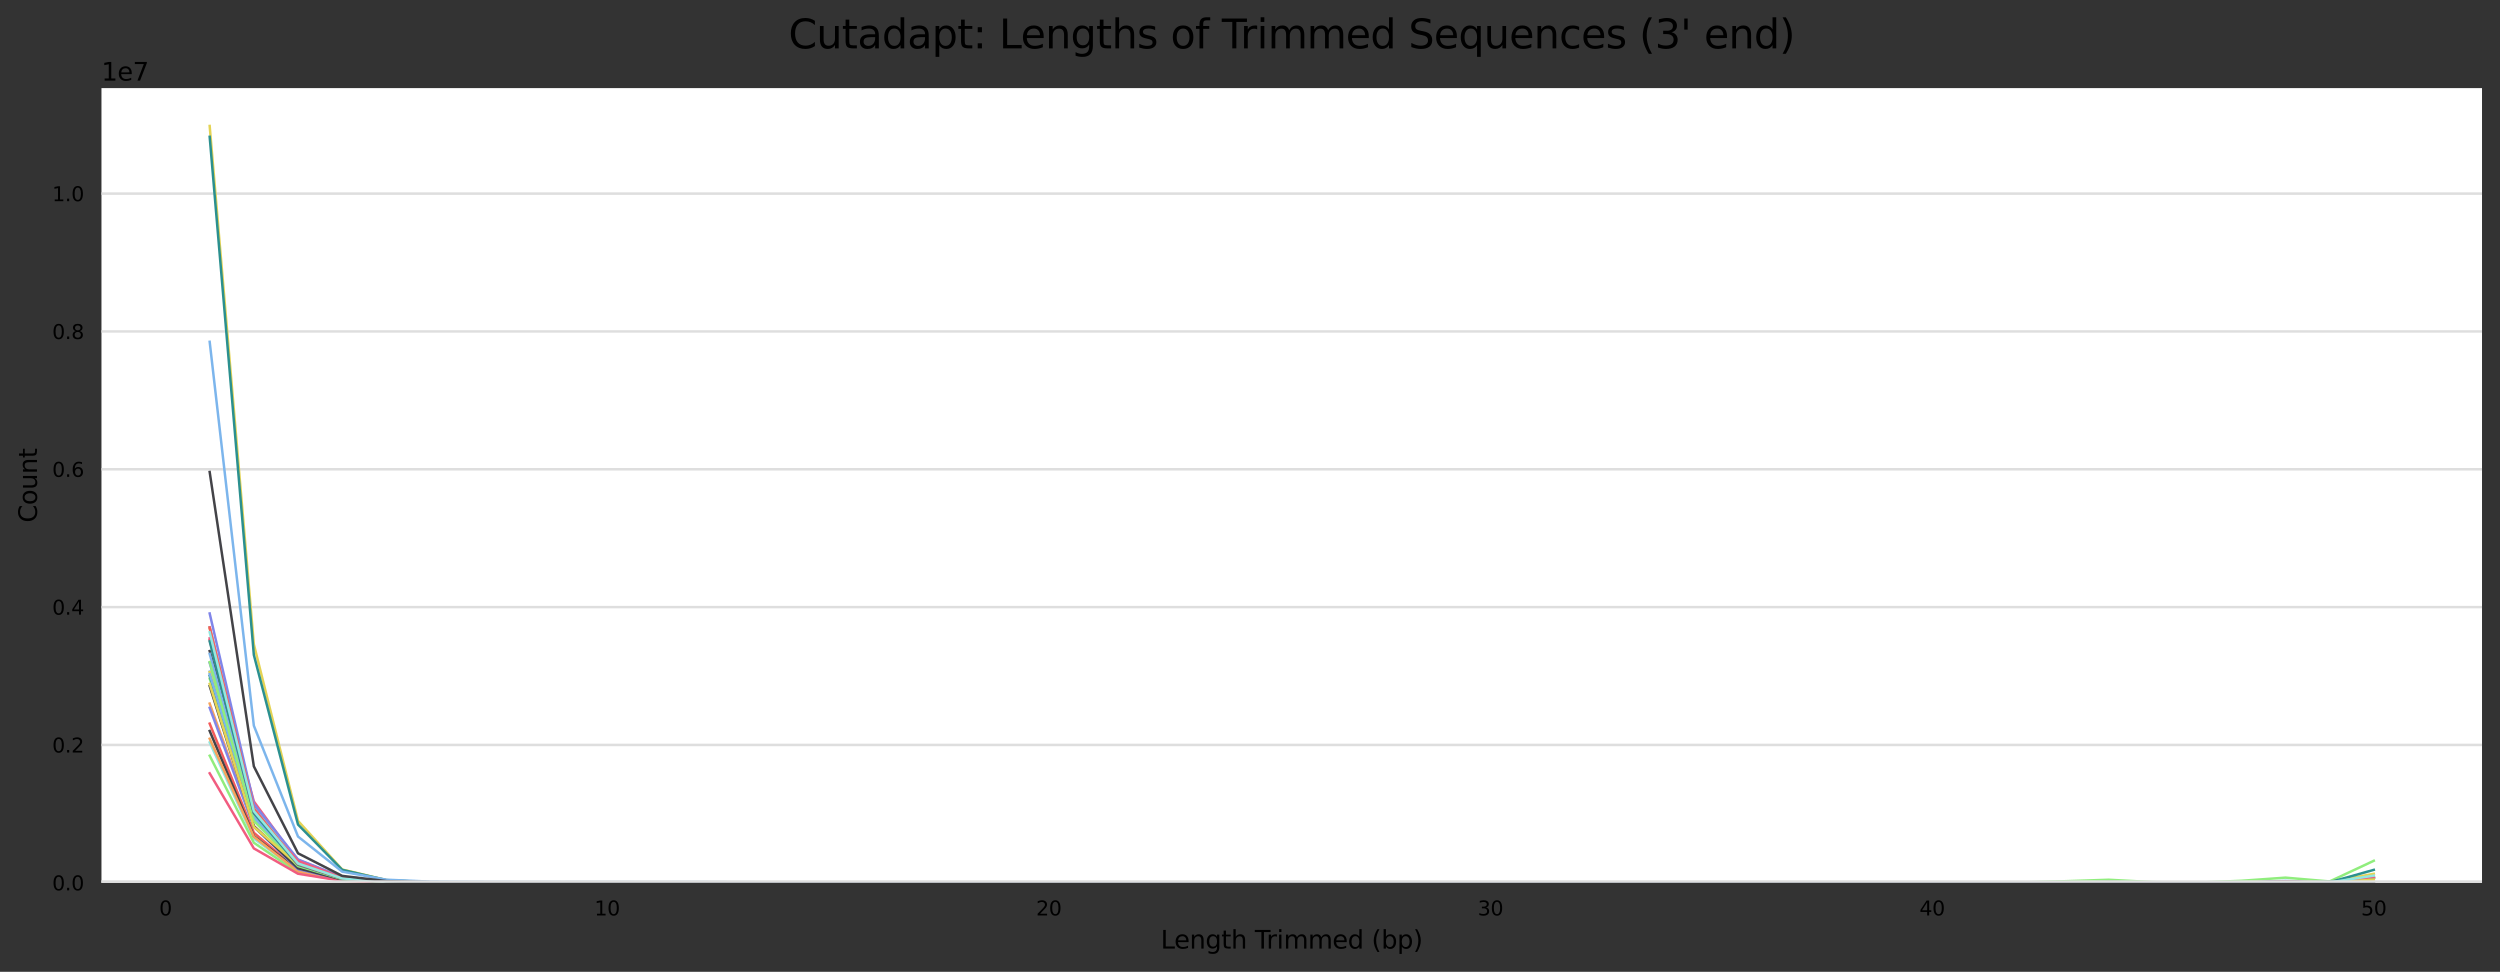<?xml version="1.0" encoding="utf-8" standalone="no"?>
<!DOCTYPE svg PUBLIC "-//W3C//DTD SVG 1.1//EN"
  "http://www.w3.org/Graphics/SVG/1.1/DTD/svg11.dtd">
<svg xmlns:xlink="http://www.w3.org/1999/xlink" width="1000.341pt" height="388.845pt" viewBox="0 0 1000.341 388.845" xmlns="http://www.w3.org/2000/svg" version="1.1">
 <rect x="0" y="0" width="1000.341" height="388.845" fill="#333333" stroke="none"/>
 <defs>
  <style type="text/css">*{stroke-linejoin: round; stroke-linecap: butt}</style>
 </defs>
 <g id="figure_1">
  <g id="axes_1">
   <g id="patch_1">
    <path d="M 40.601 353.224 
L 993.141 353.224 
L 993.141 35.256 
L 40.601 35.256 
z
" style="fill: #ffffff"/>
   </g>
   <g id="matplotlib.axis_1">
    <g id="xtick_1">
     <g id="text_1">
      <!-- 0 -->
      <g transform="translate(63.681 366.303) scale(0.08 -0.08)">
       <defs>
        <path id="DejaVuSans-30" d="M 2034 4250 
Q 1547 4250 1301 3770 
Q 1056 3291 1056 2328 
Q 1056 1369 1301 889 
Q 1547 409 2034 409 
Q 2525 409 2770 889 
Q 3016 1369 3016 2328 
Q 3016 3291 2770 3770 
Q 2525 4250 2034 4250 
z
M 2034 4750 
Q 2819 4750 3233 4129 
Q 3647 3509 3647 2328 
Q 3647 1150 3233 529 
Q 2819 -91 2034 -91 
Q 1250 -91 836 529 
Q 422 1150 422 2328 
Q 422 3509 836 4129 
Q 1250 4750 2034 4750 
z
" transform="scale(0.016)"/>
       </defs>
       <use xlink:href="#DejaVuSans-30"/>
      </g>
     </g>
    </g>
    <g id="xtick_2">
     <g id="text_2">
      <!-- 10 -->
      <g transform="translate(237.859 366.303) scale(0.08 -0.08)">
       <defs>
        <path id="DejaVuSans-31" d="M 794 531 
L 1825 531 
L 1825 4091 
L 703 3866 
L 703 4441 
L 1819 4666 
L 2450 4666 
L 2450 531 
L 3481 531 
L 3481 0 
L 794 0 
L 794 531 
z
" transform="scale(0.016)"/>
       </defs>
       <use xlink:href="#DejaVuSans-31"/>
       <use xlink:href="#DejaVuSans-30" x="63.623"/>
      </g>
     </g>
    </g>
    <g id="xtick_3">
     <g id="text_3">
      <!-- 20 -->
      <g transform="translate(414.583 366.303) scale(0.08 -0.08)">
       <defs>
        <path id="DejaVuSans-32" d="M 1228 531 
L 3431 531 
L 3431 0 
L 469 0 
L 469 531 
Q 828 903 1448 1529 
Q 2069 2156 2228 2338 
Q 2531 2678 2651 2914 
Q 2772 3150 2772 3378 
Q 2772 3750 2511 3984 
Q 2250 4219 1831 4219 
Q 1534 4219 1204 4116 
Q 875 4013 500 3803 
L 500 4441 
Q 881 4594 1212 4672 
Q 1544 4750 1819 4750 
Q 2544 4750 2975 4387 
Q 3406 4025 3406 3419 
Q 3406 3131 3298 2873 
Q 3191 2616 2906 2266 
Q 2828 2175 2409 1742 
Q 1991 1309 1228 531 
z
" transform="scale(0.016)"/>
       </defs>
       <use xlink:href="#DejaVuSans-32"/>
       <use xlink:href="#DejaVuSans-30" x="63.623"/>
      </g>
     </g>
    </g>
    <g id="xtick_4">
     <g id="text_4">
      <!-- 30 -->
      <g transform="translate(591.306 366.303) scale(0.08 -0.08)">
       <defs>
        <path id="DejaVuSans-33" d="M 2597 2516 
Q 3050 2419 3304 2112 
Q 3559 1806 3559 1356 
Q 3559 666 3084 287 
Q 2609 -91 1734 -91 
Q 1441 -91 1130 -33 
Q 819 25 488 141 
L 488 750 
Q 750 597 1062 519 
Q 1375 441 1716 441 
Q 2309 441 2620 675 
Q 2931 909 2931 1356 
Q 2931 1769 2642 2001 
Q 2353 2234 1838 2234 
L 1294 2234 
L 1294 2753 
L 1863 2753 
Q 2328 2753 2575 2939 
Q 2822 3125 2822 3475 
Q 2822 3834 2567 4026 
Q 2313 4219 1838 4219 
Q 1578 4219 1281 4162 
Q 984 4106 628 3988 
L 628 4550 
Q 988 4650 1302 4700 
Q 1616 4750 1894 4750 
Q 2613 4750 3031 4423 
Q 3450 4097 3450 3541 
Q 3450 3153 3228 2886 
Q 3006 2619 2597 2516 
z
" transform="scale(0.016)"/>
       </defs>
       <use xlink:href="#DejaVuSans-33"/>
       <use xlink:href="#DejaVuSans-30" x="63.623"/>
      </g>
     </g>
    </g>
    <g id="xtick_5">
     <g id="text_5">
      <!-- 40 -->
      <g transform="translate(768.03 366.303) scale(0.08 -0.08)">
       <defs>
        <path id="DejaVuSans-34" d="M 2419 4116 
L 825 1625 
L 2419 1625 
L 2419 4116 
z
M 2253 4666 
L 3047 4666 
L 3047 1625 
L 3713 1625 
L 3713 1100 
L 3047 1100 
L 3047 0 
L 2419 0 
L 2419 1100 
L 313 1100 
L 313 1709 
L 2253 4666 
z
" transform="scale(0.016)"/>
       </defs>
       <use xlink:href="#DejaVuSans-34"/>
       <use xlink:href="#DejaVuSans-30" x="63.623"/>
      </g>
     </g>
    </g>
    <g id="xtick_6">
     <g id="text_6">
      <!-- 50 -->
      <g transform="translate(944.753 366.303) scale(0.08 -0.08)">
       <defs>
        <path id="DejaVuSans-35" d="M 691 4666 
L 3169 4666 
L 3169 4134 
L 1269 4134 
L 1269 2991 
Q 1406 3038 1543 3061 
Q 1681 3084 1819 3084 
Q 2600 3084 3056 2656 
Q 3513 2228 3513 1497 
Q 3513 744 3044 326 
Q 2575 -91 1722 -91 
Q 1428 -91 1123 -41 
Q 819 9 494 109 
L 494 744 
Q 775 591 1075 516 
Q 1375 441 1709 441 
Q 2250 441 2565 725 
Q 2881 1009 2881 1497 
Q 2881 1984 2565 2268 
Q 2250 2553 1709 2553 
Q 1456 2553 1204 2497 
Q 953 2441 691 2322 
L 691 4666 
z
" transform="scale(0.016)"/>
       </defs>
       <use xlink:href="#DejaVuSans-35"/>
       <use xlink:href="#DejaVuSans-30" x="63.623"/>
      </g>
     </g>
    </g>
    <g id="text_7">
     <!-- Length Trimmed (bp) -->
     <g transform="translate(464.443 379.565) scale(0.1 -0.1)">
      <defs>
       <path id="DejaVuSans-4c" d="M 628 4666 
L 1259 4666 
L 1259 531 
L 3531 531 
L 3531 0 
L 628 0 
L 628 4666 
z
" transform="scale(0.016)"/>
       <path id="DejaVuSans-65" d="M 3597 1894 
L 3597 1613 
L 953 1613 
Q 991 1019 1311 708 
Q 1631 397 2203 397 
Q 2534 397 2845 478 
Q 3156 559 3463 722 
L 3463 178 
Q 3153 47 2828 -22 
Q 2503 -91 2169 -91 
Q 1331 -91 842 396 
Q 353 884 353 1716 
Q 353 2575 817 3079 
Q 1281 3584 2069 3584 
Q 2775 3584 3186 3129 
Q 3597 2675 3597 1894 
z
M 3022 2063 
Q 3016 2534 2758 2815 
Q 2500 3097 2075 3097 
Q 1594 3097 1305 2825 
Q 1016 2553 972 2059 
L 3022 2063 
z
" transform="scale(0.016)"/>
       <path id="DejaVuSans-6e" d="M 3513 2113 
L 3513 0 
L 2938 0 
L 2938 2094 
Q 2938 2591 2744 2837 
Q 2550 3084 2163 3084 
Q 1697 3084 1428 2787 
Q 1159 2491 1159 1978 
L 1159 0 
L 581 0 
L 581 3500 
L 1159 3500 
L 1159 2956 
Q 1366 3272 1645 3428 
Q 1925 3584 2291 3584 
Q 2894 3584 3203 3211 
Q 3513 2838 3513 2113 
z
" transform="scale(0.016)"/>
       <path id="DejaVuSans-67" d="M 2906 1791 
Q 2906 2416 2648 2759 
Q 2391 3103 1925 3103 
Q 1463 3103 1205 2759 
Q 947 2416 947 1791 
Q 947 1169 1205 825 
Q 1463 481 1925 481 
Q 2391 481 2648 825 
Q 2906 1169 2906 1791 
z
M 3481 434 
Q 3481 -459 3084 -895 
Q 2688 -1331 1869 -1331 
Q 1566 -1331 1297 -1286 
Q 1028 -1241 775 -1147 
L 775 -588 
Q 1028 -725 1275 -790 
Q 1522 -856 1778 -856 
Q 2344 -856 2625 -561 
Q 2906 -266 2906 331 
L 2906 616 
Q 2728 306 2450 153 
Q 2172 0 1784 0 
Q 1141 0 747 490 
Q 353 981 353 1791 
Q 353 2603 747 3093 
Q 1141 3584 1784 3584 
Q 2172 3584 2450 3431 
Q 2728 3278 2906 2969 
L 2906 3500 
L 3481 3500 
L 3481 434 
z
" transform="scale(0.016)"/>
       <path id="DejaVuSans-74" d="M 1172 4494 
L 1172 3500 
L 2356 3500 
L 2356 3053 
L 1172 3053 
L 1172 1153 
Q 1172 725 1289 603 
Q 1406 481 1766 481 
L 2356 481 
L 2356 0 
L 1766 0 
Q 1100 0 847 248 
Q 594 497 594 1153 
L 594 3053 
L 172 3053 
L 172 3500 
L 594 3500 
L 594 4494 
L 1172 4494 
z
" transform="scale(0.016)"/>
       <path id="DejaVuSans-68" d="M 3513 2113 
L 3513 0 
L 2938 0 
L 2938 2094 
Q 2938 2591 2744 2837 
Q 2550 3084 2163 3084 
Q 1697 3084 1428 2787 
Q 1159 2491 1159 1978 
L 1159 0 
L 581 0 
L 581 4863 
L 1159 4863 
L 1159 2956 
Q 1366 3272 1645 3428 
Q 1925 3584 2291 3584 
Q 2894 3584 3203 3211 
Q 3513 2838 3513 2113 
z
" transform="scale(0.016)"/>
       <path id="DejaVuSans-20" transform="scale(0.016)"/>
       <path id="DejaVuSans-54" d="M -19 4666 
L 3928 4666 
L 3928 4134 
L 2272 4134 
L 2272 0 
L 1638 0 
L 1638 4134 
L -19 4134 
L -19 4666 
z
" transform="scale(0.016)"/>
       <path id="DejaVuSans-72" d="M 2631 2963 
Q 2534 3019 2420 3045 
Q 2306 3072 2169 3072 
Q 1681 3072 1420 2755 
Q 1159 2438 1159 1844 
L 1159 0 
L 581 0 
L 581 3500 
L 1159 3500 
L 1159 2956 
Q 1341 3275 1631 3429 
Q 1922 3584 2338 3584 
Q 2397 3584 2469 3576 
Q 2541 3569 2628 3553 
L 2631 2963 
z
" transform="scale(0.016)"/>
       <path id="DejaVuSans-69" d="M 603 3500 
L 1178 3500 
L 1178 0 
L 603 0 
L 603 3500 
z
M 603 4863 
L 1178 4863 
L 1178 4134 
L 603 4134 
L 603 4863 
z
" transform="scale(0.016)"/>
       <path id="DejaVuSans-6d" d="M 3328 2828 
Q 3544 3216 3844 3400 
Q 4144 3584 4550 3584 
Q 5097 3584 5394 3201 
Q 5691 2819 5691 2113 
L 5691 0 
L 5113 0 
L 5113 2094 
Q 5113 2597 4934 2840 
Q 4756 3084 4391 3084 
Q 3944 3084 3684 2787 
Q 3425 2491 3425 1978 
L 3425 0 
L 2847 0 
L 2847 2094 
Q 2847 2600 2669 2842 
Q 2491 3084 2119 3084 
Q 1678 3084 1418 2786 
Q 1159 2488 1159 1978 
L 1159 0 
L 581 0 
L 581 3500 
L 1159 3500 
L 1159 2956 
Q 1356 3278 1631 3431 
Q 1906 3584 2284 3584 
Q 2666 3584 2933 3390 
Q 3200 3197 3328 2828 
z
" transform="scale(0.016)"/>
       <path id="DejaVuSans-64" d="M 2906 2969 
L 2906 4863 
L 3481 4863 
L 3481 0 
L 2906 0 
L 2906 525 
Q 2725 213 2448 61 
Q 2172 -91 1784 -91 
Q 1150 -91 751 415 
Q 353 922 353 1747 
Q 353 2572 751 3078 
Q 1150 3584 1784 3584 
Q 2172 3584 2448 3432 
Q 2725 3281 2906 2969 
z
M 947 1747 
Q 947 1113 1208 752 
Q 1469 391 1925 391 
Q 2381 391 2643 752 
Q 2906 1113 2906 1747 
Q 2906 2381 2643 2742 
Q 2381 3103 1925 3103 
Q 1469 3103 1208 2742 
Q 947 2381 947 1747 
z
" transform="scale(0.016)"/>
       <path id="DejaVuSans-28" d="M 1984 4856 
Q 1566 4138 1362 3434 
Q 1159 2731 1159 2009 
Q 1159 1288 1364 580 
Q 1569 -128 1984 -844 
L 1484 -844 
Q 1016 -109 783 600 
Q 550 1309 550 2009 
Q 550 2706 781 3412 
Q 1013 4119 1484 4856 
L 1984 4856 
z
" transform="scale(0.016)"/>
       <path id="DejaVuSans-62" d="M 3116 1747 
Q 3116 2381 2855 2742 
Q 2594 3103 2138 3103 
Q 1681 3103 1420 2742 
Q 1159 2381 1159 1747 
Q 1159 1113 1420 752 
Q 1681 391 2138 391 
Q 2594 391 2855 752 
Q 3116 1113 3116 1747 
z
M 1159 2969 
Q 1341 3281 1617 3432 
Q 1894 3584 2278 3584 
Q 2916 3584 3314 3078 
Q 3713 2572 3713 1747 
Q 3713 922 3314 415 
Q 2916 -91 2278 -91 
Q 1894 -91 1617 61 
Q 1341 213 1159 525 
L 1159 0 
L 581 0 
L 581 4863 
L 1159 4863 
L 1159 2969 
z
" transform="scale(0.016)"/>
       <path id="DejaVuSans-70" d="M 1159 525 
L 1159 -1331 
L 581 -1331 
L 581 3500 
L 1159 3500 
L 1159 2969 
Q 1341 3281 1617 3432 
Q 1894 3584 2278 3584 
Q 2916 3584 3314 3078 
Q 3713 2572 3713 1747 
Q 3713 922 3314 415 
Q 2916 -91 2278 -91 
Q 1894 -91 1617 61 
Q 1341 213 1159 525 
z
M 3116 1747 
Q 3116 2381 2855 2742 
Q 2594 3103 2138 3103 
Q 1681 3103 1420 2742 
Q 1159 2381 1159 1747 
Q 1159 1113 1420 752 
Q 1681 391 2138 391 
Q 2594 391 2855 752 
Q 3116 1113 3116 1747 
z
" transform="scale(0.016)"/>
       <path id="DejaVuSans-29" d="M 513 4856 
L 1013 4856 
Q 1481 4119 1714 3412 
Q 1947 2706 1947 2009 
Q 1947 1309 1714 600 
Q 1481 -109 1013 -844 
L 513 -844 
Q 928 -128 1133 580 
Q 1338 1288 1338 2009 
Q 1338 2731 1133 3434 
Q 928 4138 513 4856 
z
" transform="scale(0.016)"/>
      </defs>
      <use xlink:href="#DejaVuSans-4c"/>
      <use xlink:href="#DejaVuSans-65" x="53.963"/>
      <use xlink:href="#DejaVuSans-6e" x="115.486"/>
      <use xlink:href="#DejaVuSans-67" x="178.865"/>
      <use xlink:href="#DejaVuSans-74" x="242.342"/>
      <use xlink:href="#DejaVuSans-68" x="281.551"/>
      <use xlink:href="#DejaVuSans-20" x="344.93"/>
      <use xlink:href="#DejaVuSans-54" x="376.717"/>
      <use xlink:href="#DejaVuSans-72" x="423.051"/>
      <use xlink:href="#DejaVuSans-69" x="464.164"/>
      <use xlink:href="#DejaVuSans-6d" x="491.947"/>
      <use xlink:href="#DejaVuSans-6d" x="589.359"/>
      <use xlink:href="#DejaVuSans-65" x="686.771"/>
      <use xlink:href="#DejaVuSans-64" x="748.295"/>
      <use xlink:href="#DejaVuSans-20" x="811.771"/>
      <use xlink:href="#DejaVuSans-28" x="843.559"/>
      <use xlink:href="#DejaVuSans-62" x="882.572"/>
      <use xlink:href="#DejaVuSans-70" x="946.049"/>
      <use xlink:href="#DejaVuSans-29" x="1009.525"/>
     </g>
    </g>
   </g>
   <g id="matplotlib.axis_2">
    <g id="ytick_1">
     <g id="line2d_1">
      <path d="M 40.601 353.224 
L 993.141 353.224 
" clip-path="url(#p0a5fd195d4)" style="fill: none; stroke: #dedede; stroke-linecap: square"/>
     </g>
     <g id="text_8">
      <!-- 0.0 -->
      <g transform="translate(20.878 356.263) scale(0.08 -0.08)">
       <defs>
        <path id="DejaVuSans-2e" d="M 684 794 
L 1344 794 
L 1344 0 
L 684 0 
L 684 794 
z
" transform="scale(0.016)"/>
       </defs>
       <use xlink:href="#DejaVuSans-30"/>
       <use xlink:href="#DejaVuSans-2e" x="63.623"/>
       <use xlink:href="#DejaVuSans-30" x="95.41"/>
      </g>
     </g>
    </g>
    <g id="ytick_2">
     <g id="line2d_2">
      <path d="M 40.601 298.072 
L 993.141 298.072 
" clip-path="url(#p0a5fd195d4)" style="fill: none; stroke: #dedede; stroke-linecap: square"/>
     </g>
     <g id="text_9">
      <!-- 0.2 -->
      <g transform="translate(20.878 301.112) scale(0.08 -0.08)">
       <use xlink:href="#DejaVuSans-30"/>
       <use xlink:href="#DejaVuSans-2e" x="63.623"/>
       <use xlink:href="#DejaVuSans-32" x="95.41"/>
      </g>
     </g>
    </g>
    <g id="ytick_3">
     <g id="line2d_3">
      <path d="M 40.601 242.92 
L 993.141 242.92 
" clip-path="url(#p0a5fd195d4)" style="fill: none; stroke: #dedede; stroke-linecap: square"/>
     </g>
     <g id="text_10">
      <!-- 0.4 -->
      <g transform="translate(20.878 245.96) scale(0.08 -0.08)">
       <use xlink:href="#DejaVuSans-30"/>
       <use xlink:href="#DejaVuSans-2e" x="63.623"/>
       <use xlink:href="#DejaVuSans-34" x="95.41"/>
      </g>
     </g>
    </g>
    <g id="ytick_4">
     <g id="line2d_4">
      <path d="M 40.601 187.769 
L 993.141 187.769 
" clip-path="url(#p0a5fd195d4)" style="fill: none; stroke: #dedede; stroke-linecap: square"/>
     </g>
     <g id="text_11">
      <!-- 0.6 -->
      <g transform="translate(20.878 190.808) scale(0.08 -0.08)">
       <defs>
        <path id="DejaVuSans-36" d="M 2113 2584 
Q 1688 2584 1439 2293 
Q 1191 2003 1191 1497 
Q 1191 994 1439 701 
Q 1688 409 2113 409 
Q 2538 409 2786 701 
Q 3034 994 3034 1497 
Q 3034 2003 2786 2293 
Q 2538 2584 2113 2584 
z
M 3366 4563 
L 3366 3988 
Q 3128 4100 2886 4159 
Q 2644 4219 2406 4219 
Q 1781 4219 1451 3797 
Q 1122 3375 1075 2522 
Q 1259 2794 1537 2939 
Q 1816 3084 2150 3084 
Q 2853 3084 3261 2657 
Q 3669 2231 3669 1497 
Q 3669 778 3244 343 
Q 2819 -91 2113 -91 
Q 1303 -91 875 529 
Q 447 1150 447 2328 
Q 447 3434 972 4092 
Q 1497 4750 2381 4750 
Q 2619 4750 2861 4703 
Q 3103 4656 3366 4563 
z
" transform="scale(0.016)"/>
       </defs>
       <use xlink:href="#DejaVuSans-30"/>
       <use xlink:href="#DejaVuSans-2e" x="63.623"/>
       <use xlink:href="#DejaVuSans-36" x="95.41"/>
      </g>
     </g>
    </g>
    <g id="ytick_5">
     <g id="line2d_5">
      <path d="M 40.601 132.617 
L 993.141 132.617 
" clip-path="url(#p0a5fd195d4)" style="fill: none; stroke: #dedede; stroke-linecap: square"/>
     </g>
     <g id="text_12">
      <!-- 0.8 -->
      <g transform="translate(20.878 135.656) scale(0.08 -0.08)">
       <defs>
        <path id="DejaVuSans-38" d="M 2034 2216 
Q 1584 2216 1326 1975 
Q 1069 1734 1069 1313 
Q 1069 891 1326 650 
Q 1584 409 2034 409 
Q 2484 409 2743 651 
Q 3003 894 3003 1313 
Q 3003 1734 2745 1975 
Q 2488 2216 2034 2216 
z
M 1403 2484 
Q 997 2584 770 2862 
Q 544 3141 544 3541 
Q 544 4100 942 4425 
Q 1341 4750 2034 4750 
Q 2731 4750 3128 4425 
Q 3525 4100 3525 3541 
Q 3525 3141 3298 2862 
Q 3072 2584 2669 2484 
Q 3125 2378 3379 2068 
Q 3634 1759 3634 1313 
Q 3634 634 3220 271 
Q 2806 -91 2034 -91 
Q 1263 -91 848 271 
Q 434 634 434 1313 
Q 434 1759 690 2068 
Q 947 2378 1403 2484 
z
M 1172 3481 
Q 1172 3119 1398 2916 
Q 1625 2713 2034 2713 
Q 2441 2713 2670 2916 
Q 2900 3119 2900 3481 
Q 2900 3844 2670 4047 
Q 2441 4250 2034 4250 
Q 1625 4250 1398 4047 
Q 1172 3844 1172 3481 
z
" transform="scale(0.016)"/>
       </defs>
       <use xlink:href="#DejaVuSans-30"/>
       <use xlink:href="#DejaVuSans-2e" x="63.623"/>
       <use xlink:href="#DejaVuSans-38" x="95.41"/>
      </g>
     </g>
    </g>
    <g id="ytick_6">
     <g id="line2d_6">
      <path d="M 40.601 77.465 
L 993.141 77.465 
" clip-path="url(#p0a5fd195d4)" style="fill: none; stroke: #dedede; stroke-linecap: square"/>
     </g>
     <g id="text_13">
      <!-- 1.0 -->
      <g transform="translate(20.878 80.505) scale(0.08 -0.08)">
       <use xlink:href="#DejaVuSans-31"/>
       <use xlink:href="#DejaVuSans-2e" x="63.623"/>
       <use xlink:href="#DejaVuSans-30" x="95.41"/>
      </g>
     </g>
    </g>
    <g id="text_14">
     <!-- Count -->
     <g transform="translate(14.798 209.088) rotate(-90) scale(0.1 -0.1)">
      <defs>
       <path id="DejaVuSans-43" d="M 4122 4306 
L 4122 3641 
Q 3803 3938 3442 4084 
Q 3081 4231 2675 4231 
Q 1875 4231 1450 3742 
Q 1025 3253 1025 2328 
Q 1025 1406 1450 917 
Q 1875 428 2675 428 
Q 3081 428 3442 575 
Q 3803 722 4122 1019 
L 4122 359 
Q 3791 134 3420 21 
Q 3050 -91 2638 -91 
Q 1578 -91 968 557 
Q 359 1206 359 2328 
Q 359 3453 968 4101 
Q 1578 4750 2638 4750 
Q 3056 4750 3426 4639 
Q 3797 4528 4122 4306 
z
" transform="scale(0.016)"/>
       <path id="DejaVuSans-6f" d="M 1959 3097 
Q 1497 3097 1228 2736 
Q 959 2375 959 1747 
Q 959 1119 1226 758 
Q 1494 397 1959 397 
Q 2419 397 2687 759 
Q 2956 1122 2956 1747 
Q 2956 2369 2687 2733 
Q 2419 3097 1959 3097 
z
M 1959 3584 
Q 2709 3584 3137 3096 
Q 3566 2609 3566 1747 
Q 3566 888 3137 398 
Q 2709 -91 1959 -91 
Q 1206 -91 779 398 
Q 353 888 353 1747 
Q 353 2609 779 3096 
Q 1206 3584 1959 3584 
z
" transform="scale(0.016)"/>
       <path id="DejaVuSans-75" d="M 544 1381 
L 544 3500 
L 1119 3500 
L 1119 1403 
Q 1119 906 1312 657 
Q 1506 409 1894 409 
Q 2359 409 2629 706 
Q 2900 1003 2900 1516 
L 2900 3500 
L 3475 3500 
L 3475 0 
L 2900 0 
L 2900 538 
Q 2691 219 2414 64 
Q 2138 -91 1772 -91 
Q 1169 -91 856 284 
Q 544 659 544 1381 
z
M 1991 3584 
L 1991 3584 
z
" transform="scale(0.016)"/>
      </defs>
      <use xlink:href="#DejaVuSans-43"/>
      <use xlink:href="#DejaVuSans-6f" x="69.824"/>
      <use xlink:href="#DejaVuSans-75" x="131.006"/>
      <use xlink:href="#DejaVuSans-6e" x="194.385"/>
      <use xlink:href="#DejaVuSans-74" x="257.764"/>
     </g>
    </g>
    <g id="text_15">
     <!-- 1e7 -->
     <g transform="translate(40.601 32.256) scale(0.1 -0.1)">
      <defs>
       <path id="DejaVuSans-37" d="M 525 4666 
L 3525 4666 
L 3525 4397 
L 1831 0 
L 1172 0 
L 2766 4134 
L 525 4134 
L 525 4666 
z
" transform="scale(0.016)"/>
      </defs>
      <use xlink:href="#DejaVuSans-31"/>
      <use xlink:href="#DejaVuSans-65" x="63.623"/>
      <use xlink:href="#DejaVuSans-37" x="125.146"/>
     </g>
    </g>
   </g>
   <g id="line2d_7">
    <path d="M 83.898 268.739 
L 101.57 326.313 
L 119.243 346.205 
L 136.915 351.678 
L 154.587 352.917 
L 172.26 353.205 
L 189.932 353.215 
L 207.604 353.217 
L 225.277 353.212 
L 242.949 353.21 
L 260.621 353.215 
L 278.294 353.219 
L 295.966 353.221 
L 313.639 353.22 
L 331.311 353.22 
L 348.983 353.22 
L 366.656 353.22 
L 384.328 353.221 
L 402 353.219 
L 419.673 353.22 
L 437.345 353.223 
L 455.017 353.223 
L 472.69 353.222 
L 490.362 353.221 
L 508.034 353.224 
L 525.707 353.223 
L 543.379 353.221 
L 561.052 353.223 
L 578.724 353.223 
L 596.396 353.224 
L 614.069 353.223 
L 631.741 353.223 
L 649.413 353.219 
L 667.086 353.223 
L 684.758 353.223 
L 702.43 353.221 
L 720.103 353.223 
L 737.775 353.222 
L 755.447 353.222 
L 773.12 353.216 
L 790.792 353.223 
L 808.465 353.221 
L 826.137 353.222 
L 843.809 353.223 
L 861.482 353.2 
L 879.154 353.208 
L 896.826 353.221 
L 914.499 353.211 
L 932.171 353.14 
L 949.843 353.199 
" clip-path="url(#p0a5fd195d4)" style="fill: none; stroke: #7cb5ec; stroke-linecap: square"/>
   </g>
   <g id="line2d_8">
    <path d="M 83.898 260.521 
L 101.57 322.394 
L 119.243 345.291 
L 136.915 351.521 
L 154.587 352.856 
L 172.26 353.192 
L 189.932 353.204 
L 207.604 353.209 
L 225.277 353.205 
L 242.949 353.201 
L 260.621 353.208 
L 278.294 353.212 
L 295.966 353.214 
L 313.639 353.215 
L 331.311 353.215 
L 348.983 353.216 
L 366.656 353.217 
L 384.328 353.218 
L 402 353.21 
L 419.673 353.223 
L 437.345 353.223 
L 455.017 353.222 
L 472.69 353.22 
L 490.362 353.218 
L 508.034 353.224 
L 525.707 353.221 
L 543.379 353.217 
L 561.052 353.223 
L 578.724 353.223 
L 596.396 353.223 
L 614.069 353.222 
L 631.741 353.222 
L 649.413 353.223 
L 667.086 353.216 
L 684.758 353.223 
L 702.43 353.216 
L 720.103 353.223 
L 737.775 353.221 
L 755.447 353.221 
L 773.12 353.213 
L 790.792 353.217 
L 808.465 353.222 
L 826.137 353.217 
L 843.809 353.222 
L 861.482 353.206 
L 879.154 353.204 
L 896.826 353.221 
L 914.499 353.203 
L 932.171 353.162 
L 949.843 353.194 
" clip-path="url(#p0a5fd195d4)" style="fill: none; stroke: #434348; stroke-linecap: square"/>
   </g>
   <g id="line2d_9">
    <path d="M 83.898 271.539 
L 101.57 326.722 
L 119.243 346.307 
L 136.915 351.703 
L 154.587 352.916 
L 172.26 353.205 
L 189.932 353.213 
L 207.604 353.215 
L 225.277 353.212 
L 242.949 353.208 
L 260.621 353.215 
L 278.294 353.217 
L 295.966 353.22 
L 313.639 353.218 
L 331.311 353.219 
L 348.983 353.219 
L 366.656 353.22 
L 384.328 353.22 
L 402 353.214 
L 419.673 353.223 
L 437.345 353.223 
L 455.017 353.223 
L 472.69 353.221 
L 490.362 353.22 
L 508.034 353.223 
L 525.707 353.222 
L 543.379 353.218 
L 561.052 353.223 
L 578.724 353.222 
L 596.396 353.223 
L 614.069 353.222 
L 631.741 353.223 
L 649.413 353.217 
L 667.086 353.218 
L 684.758 353.222 
L 702.43 353.223 
L 720.103 353.222 
L 737.775 353.221 
L 755.447 353.218 
L 773.12 353.223 
L 790.792 353.214 
L 808.465 353.217 
L 826.137 353.22 
L 843.809 353.221 
L 861.482 353.191 
L 879.154 353.202 
L 896.826 353.22 
L 914.499 353.206 
L 932.171 353.127 
L 949.843 353.181 
" clip-path="url(#p0a5fd195d4)" style="fill: none; stroke: #90ed7d; stroke-linecap: square"/>
   </g>
   <g id="line2d_10">
    <path d="M 83.898 281.518 
L 101.57 330.529 
L 119.243 347.32 
L 136.915 351.898 
L 154.587 352.964 
L 172.26 353.205 
L 189.932 353.213 
L 207.604 353.214 
L 225.277 353.212 
L 242.949 353.209 
L 260.621 353.214 
L 278.294 353.216 
L 295.966 353.218 
L 313.639 353.219 
L 331.311 353.218 
L 348.983 353.219 
L 366.656 353.219 
L 384.328 353.22 
L 402 353.213 
L 419.673 353.223 
L 437.345 353.223 
L 455.017 353.223 
L 472.69 353.221 
L 490.362 353.219 
L 508.034 353.223 
L 525.707 353.222 
L 543.379 353.218 
L 561.052 353.223 
L 578.724 353.222 
L 596.396 353.223 
L 614.069 353.222 
L 631.741 353.222 
L 649.413 353.219 
L 667.086 353.221 
L 684.758 353.218 
L 702.43 353.223 
L 720.103 353.217 
L 737.775 353.222 
L 755.447 353.216 
L 773.12 353.216 
L 790.792 353.22 
L 808.465 353.222 
L 826.137 353.221 
L 843.809 353.222 
L 861.482 353.205 
L 879.154 353.193 
L 896.826 353.218 
L 914.499 353.194 
L 932.171 353.127 
L 949.843 353.172 
" clip-path="url(#p0a5fd195d4)" style="fill: none; stroke: #f7a35c; stroke-linecap: square"/>
   </g>
   <g id="line2d_11">
    <path d="M 83.898 265.239 
L 101.57 324.097 
L 119.243 345.784 
L 136.915 351.605 
L 154.587 352.876 
L 172.26 353.175 
L 189.932 353.19 
L 207.604 353.193 
L 225.277 353.191 
L 242.949 353.187 
L 260.621 353.201 
L 278.294 353.201 
L 295.966 353.209 
L 313.639 353.208 
L 331.311 353.208 
L 348.983 353.21 
L 366.656 353.212 
L 384.328 353.215 
L 402 353.203 
L 419.673 353.222 
L 437.345 353.223 
L 455.017 353.221 
L 472.69 353.22 
L 490.362 353.218 
L 508.034 353.223 
L 525.707 353.221 
L 543.379 353.216 
L 561.052 353.223 
L 578.724 353.222 
L 596.396 353.223 
L 614.069 353.221 
L 631.741 353.222 
L 649.413 353.215 
L 667.086 353.22 
L 684.758 353.223 
L 702.43 353.22 
L 720.103 353.217 
L 737.775 353.222 
L 755.447 353.221 
L 773.12 353.217 
L 790.792 353.216 
L 808.465 353.223 
L 826.137 353.217 
L 843.809 353.222 
L 861.482 353.206 
L 879.154 353.194 
L 896.826 353.219 
L 914.499 353.189 
L 932.171 353.14 
L 949.843 353.175 
" clip-path="url(#p0a5fd195d4)" style="fill: none; stroke: #8085e9; stroke-linecap: square"/>
   </g>
   <g id="line2d_12">
    <path d="M 83.898 255.413 
L 101.57 320.684 
L 119.243 344.821 
L 136.915 351.399 
L 154.587 352.835 
L 172.26 353.183 
L 189.932 353.196 
L 207.604 353.201 
L 225.277 353.196 
L 242.949 353.196 
L 260.621 353.204 
L 278.294 353.207 
L 295.966 353.212 
L 313.639 353.213 
L 331.311 353.213 
L 348.983 353.214 
L 366.656 353.216 
L 384.328 353.217 
L 402 353.208 
L 419.673 353.223 
L 437.345 353.223 
L 455.017 353.222 
L 472.69 353.221 
L 490.362 353.22 
L 508.034 353.223 
L 525.707 353.222 
L 543.379 353.216 
L 561.052 353.223 
L 578.724 353.222 
L 596.396 353.223 
L 614.069 353.222 
L 631.741 353.223 
L 649.413 353.219 
L 667.086 353.22 
L 684.758 353.223 
L 702.43 353.219 
L 720.103 353.223 
L 737.775 353.221 
L 755.447 353.223 
L 773.12 353.22 
L 790.792 353.217 
L 808.465 353.223 
L 826.137 353.219 
L 843.809 353.222 
L 861.482 353.209 
L 879.154 353.2 
L 896.826 353.22 
L 914.499 353.203 
L 932.171 353.148 
L 949.843 353.196 
" clip-path="url(#p0a5fd195d4)" style="fill: none; stroke: #f15c80; stroke-linecap: square"/>
   </g>
   <g id="line2d_13">
    <path d="M 83.898 268.947 
L 101.57 325.185 
L 119.243 346.085 
L 136.915 351.675 
L 154.587 352.878 
L 172.26 353.174 
L 189.932 353.189 
L 207.604 353.193 
L 225.277 353.19 
L 242.949 353.189 
L 260.621 353.199 
L 278.294 353.199 
L 295.966 353.208 
L 313.639 353.207 
L 331.311 353.21 
L 348.983 353.21 
L 366.656 353.211 
L 384.328 353.214 
L 402 353.201 
L 419.673 353.222 
L 437.345 353.223 
L 455.017 353.222 
L 472.69 353.219 
L 490.362 353.217 
L 508.034 353.223 
L 525.707 353.221 
L 543.379 353.213 
L 561.052 353.222 
L 578.724 353.221 
L 596.396 353.223 
L 614.069 353.222 
L 631.741 353.221 
L 649.413 353.218 
L 667.086 353.22 
L 684.758 353.222 
L 702.43 353.218 
L 720.103 353.222 
L 737.775 353.214 
L 755.447 353.22 
L 773.12 353.222 
L 790.792 353.204 
L 808.465 353.214 
L 826.137 353.218 
L 843.809 353.22 
L 861.482 353.189 
L 879.154 353.182 
L 896.826 353.217 
L 914.499 353.188 
L 932.171 353.111 
L 949.843 353.167 
" clip-path="url(#p0a5fd195d4)" style="fill: none; stroke: #e4d354; stroke-linecap: square"/>
   </g>
   <g id="line2d_14">
    <path d="M 83.898 270.417 
L 101.57 326.073 
L 119.243 346.235 
L 136.915 351.69 
L 154.587 352.902 
L 172.26 353.185 
L 189.932 353.197 
L 207.604 353.201 
L 225.277 353.196 
L 242.949 353.199 
L 260.621 353.204 
L 278.294 353.206 
L 295.966 353.211 
L 313.639 353.211 
L 331.311 353.215 
L 348.983 353.214 
L 366.656 353.214 
L 384.328 353.217 
L 402 353.208 
L 419.673 353.222 
L 437.345 353.223 
L 455.017 353.222 
L 472.69 353.22 
L 490.362 353.218 
L 508.034 353.223 
L 525.707 353.222 
L 543.379 353.218 
L 561.052 353.223 
L 578.724 353.222 
L 596.396 353.223 
L 614.069 353.222 
L 631.741 353.222 
L 649.413 353.222 
L 667.086 353.214 
L 684.758 353.223 
L 702.43 353.219 
L 720.103 353.223 
L 737.775 353.221 
L 755.447 353.223 
L 773.12 353.221 
L 790.792 353.192 
L 808.465 353.221 
L 826.137 353.219 
L 843.809 353.212 
L 861.482 353.193 
L 879.154 353.21 
L 896.826 353.219 
L 914.499 353.216 
L 932.171 353.162 
L 949.843 353.171 
" clip-path="url(#p0a5fd195d4)" style="fill: none; stroke: #2b908f; stroke-linecap: square"/>
   </g>
   <g id="line2d_15">
    <path d="M 83.898 289.54 
L 101.57 333.205 
L 119.243 348.162 
L 136.915 352.127 
L 154.587 352.998 
L 172.26 353.202 
L 189.932 353.212 
L 207.604 353.212 
L 225.277 353.211 
L 242.949 353.209 
L 260.621 353.214 
L 278.294 353.216 
L 295.966 353.217 
L 313.639 353.218 
L 331.311 353.218 
L 348.983 353.218 
L 366.656 353.219 
L 384.328 353.22 
L 402 353.216 
L 419.673 353.219 
L 437.345 353.223 
L 455.017 353.223 
L 472.69 353.22 
L 490.362 353.218 
L 508.034 353.223 
L 525.707 353.221 
L 543.379 353.215 
L 561.052 353.223 
L 578.724 353.221 
L 596.396 353.223 
L 614.069 353.22 
L 631.741 353.223 
L 649.413 353.212 
L 667.086 353.222 
L 684.758 353.222 
L 702.43 353.216 
L 720.103 353.223 
L 737.775 353.22 
L 755.447 353.22 
L 773.12 353.196 
L 790.792 353.222 
L 808.465 353.217 
L 826.137 353.216 
L 843.809 353.22 
L 861.482 353.169 
L 879.154 353.186 
L 896.826 353.218 
L 914.499 353.194 
L 932.171 353.043 
L 949.843 353.161 
" clip-path="url(#p0a5fd195d4)" style="fill: none; stroke: #f45b5b; stroke-linecap: square"/>
   </g>
   <g id="line2d_16">
    <path d="M 83.898 297.057 
L 101.57 335.572 
L 119.243 348.48 
L 136.915 352.231 
L 154.587 353.021 
L 172.26 353.205 
L 189.932 353.214 
L 207.604 353.216 
L 225.277 353.212 
L 242.949 353.213 
L 260.621 353.215 
L 278.294 353.217 
L 295.966 353.219 
L 313.639 353.22 
L 331.311 353.22 
L 348.983 353.219 
L 366.656 353.22 
L 384.328 353.221 
L 402 353.221 
L 419.673 353.221 
L 437.345 353.221 
L 455.017 353.222 
L 472.69 353.22 
L 490.362 353.222 
L 508.034 353.222 
L 525.707 353.222 
L 543.379 353.222 
L 561.052 353.222 
L 578.724 353.222 
L 596.396 353.222 
L 614.069 353.223 
L 631.741 353.222 
L 649.413 353.222 
L 667.086 353.218 
L 684.758 353.222 
L 702.43 353.222 
L 720.103 353.219 
L 737.775 353.221 
L 755.447 353.22 
L 773.12 353.218 
L 790.792 353.206 
L 808.465 353.19 
L 826.137 353.041 
L 843.809 352.824 
L 861.482 353.081 
L 879.154 353.206 
L 896.826 352.999 
L 914.499 352.598 
L 932.171 352.983 
L 949.843 350.7 
" clip-path="url(#p0a5fd195d4)" style="fill: none; stroke: #91e8e1; stroke-linecap: square"/>
   </g>
   <g id="line2d_17">
    <path d="M 83.898 269.759 
L 101.57 327.204 
L 119.243 346.302 
L 136.915 351.749 
L 154.587 352.926 
L 172.26 353.202 
L 189.932 353.212 
L 207.604 353.215 
L 225.277 353.209 
L 242.949 353.21 
L 260.621 353.213 
L 278.294 353.215 
L 295.966 353.218 
L 313.639 353.219 
L 331.311 353.218 
L 348.983 353.219 
L 366.656 353.219 
L 384.328 353.22 
L 402 353.219 
L 419.673 353.22 
L 437.345 353.221 
L 455.017 353.22 
L 472.69 353.22 
L 490.362 353.221 
L 508.034 353.221 
L 525.707 353.222 
L 543.379 353.222 
L 561.052 353.222 
L 578.724 353.222 
L 596.396 353.222 
L 614.069 353.222 
L 631.741 353.221 
L 649.413 353.222 
L 667.086 353.218 
L 684.758 353.221 
L 702.43 353.221 
L 720.103 353.219 
L 737.775 353.221 
L 755.447 353.219 
L 773.12 353.217 
L 790.792 353.205 
L 808.465 353.185 
L 826.137 353.04 
L 843.809 352.791 
L 861.482 353.067 
L 879.154 353.203 
L 896.826 352.948 
L 914.499 352.49 
L 932.171 352.958 
L 949.843 350.557 
" clip-path="url(#p0a5fd195d4)" style="fill: none; stroke: #7cb5ec; stroke-linecap: square"/>
   </g>
   <g id="line2d_18">
    <path d="M 83.898 292.487 
L 101.57 334.57 
L 119.243 348.229 
L 136.915 352.159 
L 154.587 353.012 
L 172.26 353.203 
L 189.932 353.212 
L 207.604 353.215 
L 225.277 353.212 
L 242.949 353.211 
L 260.621 353.215 
L 278.294 353.218 
L 295.966 353.218 
L 313.639 353.219 
L 331.311 353.219 
L 348.983 353.219 
L 366.656 353.22 
L 384.328 353.22 
L 402 353.221 
L 419.673 353.222 
L 437.345 353.221 
L 455.017 353.222 
L 472.69 353.221 
L 490.362 353.222 
L 508.034 353.222 
L 525.707 353.222 
L 543.379 353.223 
L 561.052 353.222 
L 578.724 353.222 
L 596.396 353.223 
L 614.069 353.222 
L 631.741 353.222 
L 649.413 353.223 
L 667.086 353.22 
L 684.758 353.222 
L 702.43 353.222 
L 720.103 353.221 
L 737.775 353.222 
L 755.447 353.221 
L 773.12 353.22 
L 790.792 353.211 
L 808.465 353.196 
L 826.137 353.077 
L 843.809 352.917 
L 861.482 353.134 
L 879.154 353.211 
L 896.826 353.042 
L 914.499 352.742 
L 932.171 353.064 
L 949.843 351.169 
" clip-path="url(#p0a5fd195d4)" style="fill: none; stroke: #434348; stroke-linecap: square"/>
   </g>
   <g id="line2d_19">
    <path d="M 83.898 302.378 
L 101.57 337.212 
L 119.243 349.21 
L 136.915 352.362 
L 154.587 353.036 
L 172.26 353.182 
L 189.932 353.191 
L 207.604 353.194 
L 225.277 353.193 
L 242.949 353.194 
L 260.621 353.2 
L 278.294 353.203 
L 295.966 353.205 
L 313.639 353.207 
L 331.311 353.211 
L 348.983 353.21 
L 366.656 353.214 
L 384.328 353.216 
L 402 353.213 
L 419.673 353.217 
L 437.345 353.217 
L 455.017 353.22 
L 472.69 353.217 
L 490.362 353.22 
L 508.034 353.221 
L 525.707 353.221 
L 543.379 353.22 
L 561.052 353.22 
L 578.724 353.22 
L 596.396 353.221 
L 614.069 353.221 
L 631.741 353.219 
L 649.413 353.221 
L 667.086 353.208 
L 684.758 353.219 
L 702.43 353.218 
L 720.103 353.213 
L 737.775 353.215 
L 755.447 353.212 
L 773.12 353.208 
L 790.792 353.172 
L 808.465 353.116 
L 826.137 352.614 
L 843.809 352.015 
L 861.482 352.968 
L 879.154 353.173 
L 896.826 352.433 
L 914.499 351.174 
L 932.171 352.696 
L 949.843 344.427 
" clip-path="url(#p0a5fd195d4)" style="fill: none; stroke: #90ed7d; stroke-linecap: square"/>
   </g>
   <g id="line2d_20">
    <path d="M 83.898 295.571 
L 101.57 334.812 
L 119.243 348.632 
L 136.915 352.208 
L 154.587 352.998 
L 172.26 353.18 
L 189.932 353.191 
L 207.604 353.196 
L 225.277 353.195 
L 242.949 353.193 
L 260.621 353.2 
L 278.294 353.203 
L 295.966 353.208 
L 313.639 353.21 
L 331.311 353.213 
L 348.983 353.213 
L 366.656 353.215 
L 384.328 353.217 
L 402 353.208 
L 419.673 353.222 
L 437.345 353.223 
L 455.017 353.223 
L 472.69 353.22 
L 490.362 353.219 
L 508.034 353.223 
L 525.707 353.222 
L 543.379 353.211 
L 561.052 353.223 
L 578.724 353.222 
L 596.396 353.223 
L 614.069 353.221 
L 631.741 353.222 
L 649.413 353.216 
L 667.086 353.219 
L 684.758 353.223 
L 702.43 353.218 
L 720.103 353.223 
L 737.775 353.219 
L 755.447 353.223 
L 773.12 353.219 
L 790.792 353.214 
L 808.465 353.222 
L 826.137 353.217 
L 843.809 353.222 
L 861.482 353.194 
L 879.154 353.176 
L 896.826 353.218 
L 914.499 353.183 
L 932.171 353.085 
L 949.843 353.174 
" clip-path="url(#p0a5fd195d4)" style="fill: none; stroke: #f7a35c; stroke-linecap: square"/>
   </g>
   <g id="line2d_21">
    <path d="M 83.898 283.219 
L 101.57 330.824 
L 119.243 347.747 
L 136.915 352.027 
L 154.587 352.961 
L 172.26 353.167 
L 189.932 353.183 
L 207.604 353.186 
L 225.277 353.186 
L 242.949 353.184 
L 260.621 353.196 
L 278.294 353.197 
L 295.966 353.204 
L 313.639 353.206 
L 331.311 353.207 
L 348.983 353.212 
L 366.656 353.212 
L 384.328 353.213 
L 402 353.203 
L 419.673 353.223 
L 437.345 353.223 
L 455.017 353.222 
L 472.69 353.22 
L 490.362 353.217 
L 508.034 353.223 
L 525.707 353.221 
L 543.379 353.212 
L 561.052 353.223 
L 578.724 353.221 
L 596.396 353.223 
L 614.069 353.222 
L 631.741 353.221 
L 649.413 353.217 
L 667.086 353.219 
L 684.758 353.222 
L 702.43 353.218 
L 720.103 353.222 
L 737.775 353.214 
L 755.447 353.22 
L 773.12 353.223 
L 790.792 353.205 
L 808.465 353.212 
L 826.137 353.215 
L 843.809 353.219 
L 861.482 353.179 
L 879.154 353.167 
L 896.826 353.217 
L 914.499 353.176 
L 932.171 353.092 
L 949.843 353.157 
" clip-path="url(#p0a5fd195d4)" style="fill: none; stroke: #8085e9; stroke-linecap: square"/>
   </g>
   <g id="line2d_22">
    <path d="M 83.898 309.417 
L 101.57 339.481 
L 119.243 349.625 
L 136.915 352.448 
L 154.587 353.058 
L 172.26 353.193 
L 189.932 353.201 
L 207.604 353.203 
L 225.277 353.202 
L 242.949 353.204 
L 260.621 353.208 
L 278.294 353.211 
L 295.966 353.212 
L 313.639 353.213 
L 331.311 353.216 
L 348.983 353.216 
L 366.656 353.218 
L 384.328 353.219 
L 402 353.22 
L 419.673 353.221 
L 437.345 353.221 
L 455.017 353.222 
L 472.69 353.221 
L 490.362 353.222 
L 508.034 353.222 
L 525.707 353.222 
L 543.379 353.222 
L 561.052 353.222 
L 578.724 353.222 
L 596.396 353.222 
L 614.069 353.223 
L 631.741 353.222 
L 649.413 353.223 
L 667.086 353.22 
L 684.758 353.222 
L 702.43 353.222 
L 720.103 353.221 
L 737.775 353.221 
L 755.447 353.221 
L 773.12 353.22 
L 790.792 353.212 
L 808.465 353.204 
L 826.137 353.135 
L 843.809 352.952 
L 861.482 353.108 
L 879.154 353.208 
L 896.826 353.033 
L 914.499 352.828 
L 932.171 353.066 
L 949.843 351.117 
" clip-path="url(#p0a5fd195d4)" style="fill: none; stroke: #f15c80; stroke-linecap: square"/>
   </g>
   <g id="line2d_23">
    <path d="M 83.898 50.397 
L 101.57 257.792 
L 119.243 328.47 
L 136.915 347.917 
L 154.587 352.141 
L 172.26 353.129 
L 189.932 353.168 
L 207.604 353.178 
L 225.277 353.167 
L 242.949 353.159 
L 260.621 353.181 
L 278.294 353.188 
L 295.966 353.197 
L 313.639 353.199 
L 331.311 353.202 
L 348.983 353.203 
L 366.656 353.207 
L 384.328 353.207 
L 402 353.189 
L 419.673 353.216 
L 437.345 353.217 
L 455.017 353.217 
L 472.69 353.211 
L 490.362 353.208 
L 508.034 353.219 
L 525.707 353.214 
L 543.379 353.199 
L 561.052 353.218 
L 578.724 353.215 
L 596.396 353.219 
L 614.069 353.215 
L 631.741 353.216 
L 649.413 353.195 
L 667.086 353.203 
L 684.758 353.217 
L 702.43 353.208 
L 720.103 353.205 
L 737.775 353.211 
L 755.447 353.211 
L 773.12 353.201 
L 790.792 353.156 
L 808.465 353.197 
L 826.137 353.12 
L 843.809 353.004 
L 861.482 353.06 
L 879.154 353.146 
L 896.826 353.086 
L 914.499 353.043 
L 932.171 352.871 
L 949.843 349.649 
" clip-path="url(#p0a5fd195d4)" style="fill: none; stroke: #e4d354; stroke-linecap: square"/>
   </g>
   <g id="line2d_24">
    <path d="M 83.898 54.74 
L 101.57 262.059 
L 119.243 329.928 
L 136.915 348.044 
L 154.587 352.18 
L 172.26 353.059 
L 189.932 353.108 
L 207.604 353.123 
L 225.277 353.115 
L 242.949 353.111 
L 260.621 353.134 
L 278.294 353.144 
L 295.966 353.164 
L 313.639 353.166 
L 331.311 353.178 
L 348.983 353.18 
L 366.656 353.187 
L 384.328 353.192 
L 402 353.157 
L 419.673 353.218 
L 437.345 353.22 
L 455.017 353.218 
L 472.69 353.208 
L 490.362 353.204 
L 508.034 353.221 
L 525.707 353.214 
L 543.379 353.185 
L 561.052 353.221 
L 578.724 353.215 
L 596.396 353.221 
L 614.069 353.216 
L 631.741 353.217 
L 649.413 353.193 
L 667.086 353.199 
L 684.758 353.22 
L 702.43 353.2 
L 720.103 353.217 
L 737.775 353.205 
L 755.447 353.217 
L 773.12 353.206 
L 790.792 353.161 
L 808.465 353.213 
L 826.137 353.203 
L 843.809 353.204 
L 861.482 353.105 
L 879.154 353.089 
L 896.826 353.205 
L 914.499 353.106 
L 932.171 352.814 
L 949.843 353.031 
" clip-path="url(#p0a5fd195d4)" style="fill: none; stroke: #2b908f; stroke-linecap: square"/>
   </g>
   <g id="line2d_25">
    <path d="M 83.898 251.044 
L 101.57 323.09 
L 119.243 344.148 
L 136.915 351.149 
L 154.587 352.658 
L 172.26 353.018 
L 189.932 353.074 
L 207.604 353.084 
L 225.277 353.09 
L 242.949 353.085 
L 260.621 353.097 
L 278.294 353.101 
L 295.966 353.112 
L 313.639 353.128 
L 331.311 353.163 
L 348.983 353.182 
L 366.656 353.195 
L 384.328 353.203 
L 402 353.209 
L 419.673 353.212 
L 437.345 353.213 
L 455.017 353.215 
L 472.69 353.217 
L 490.362 353.219 
L 508.034 353.221 
L 525.707 353.223 
L 543.379 353.222 
L 561.052 353.223 
L 578.724 353.223 
L 596.396 353.223 
L 614.069 353.223 
L 631.741 353.223 
L 649.413 353.223 
L 667.086 353.221 
L 684.758 353.223 
L 702.43 353.223 
L 720.103 353.223 
L 737.775 353.221 
L 755.447 353.222 
L 773.12 353.222 
L 790.792 353.216 
L 808.465 353.216 
L 826.137 353.175 
L 843.809 353.094 
L 861.482 353.16 
L 879.154 353.218 
L 896.826 353.114 
L 914.499 353.131 
L 932.171 353.136 
L 949.843 350.986 
" clip-path="url(#p0a5fd195d4)" style="fill: none; stroke: #f45b5b; stroke-linecap: square"/>
   </g>
   <g id="line2d_26">
    <path d="M 83.898 251.072 
L 101.57 323.328 
L 119.243 344.065 
L 136.915 351.127 
L 154.587 352.645 
L 172.26 353.012 
L 189.932 353.07 
L 207.604 353.078 
L 225.277 353.09 
L 242.949 353.083 
L 260.621 353.098 
L 278.294 353.098 
L 295.966 353.111 
L 313.639 353.133 
L 331.311 353.157 
L 348.983 353.181 
L 366.656 353.193 
L 384.328 353.202 
L 402 353.208 
L 419.673 353.212 
L 437.345 353.213 
L 455.017 353.215 
L 472.69 353.217 
L 490.362 353.219 
L 508.034 353.221 
L 525.707 353.222 
L 543.379 353.222 
L 561.052 353.223 
L 578.724 353.222 
L 596.396 353.223 
L 614.069 353.223 
L 631.741 353.223 
L 649.413 353.223 
L 667.086 353.221 
L 684.758 353.223 
L 702.43 353.223 
L 720.103 353.223 
L 737.775 353.222 
L 755.447 353.222 
L 773.12 353.222 
L 790.792 353.216 
L 808.465 353.216 
L 826.137 353.166 
L 843.809 353.106 
L 861.482 353.167 
L 879.154 353.22 
L 896.826 353.156 
L 914.499 353.163 
L 932.171 353.157 
L 949.843 351.213 
" clip-path="url(#p0a5fd195d4)" style="fill: none; stroke: #91e8e1; stroke-linecap: square"/>
   </g>
   <g id="line2d_27">
    <path d="M 83.898 261.639 
L 101.57 326.264 
L 119.243 345.291 
L 136.915 351.328 
L 154.587 352.686 
L 172.26 353.023 
L 189.932 353.071 
L 207.604 353.091 
L 225.277 353.1 
L 242.949 353.082 
L 260.621 353.105 
L 278.294 353.092 
L 295.966 353.122 
L 313.639 353.131 
L 331.311 353.163 
L 348.983 353.183 
L 366.656 353.194 
L 384.328 353.204 
L 402 353.186 
L 419.673 353.222 
L 437.345 353.222 
L 455.017 353.221 
L 472.69 353.218 
L 490.362 353.217 
L 508.034 353.223 
L 525.707 353.222 
L 543.379 353.22 
L 561.052 353.223 
L 578.724 353.223 
L 596.396 353.224 
L 614.069 353.223 
L 631.741 353.223 
L 649.413 353.223 
L 667.086 353.22 
L 684.758 353.223 
L 702.43 353.22 
L 720.103 353.223 
L 737.775 353.222 
L 755.447 353.223 
L 773.12 353.218 
L 790.792 353.221 
L 808.465 353.224 
L 826.137 353.222 
L 843.809 353.223 
L 861.482 353.205 
L 879.154 353.203 
L 896.826 353.221 
L 914.499 353.203 
L 932.171 353.158 
L 949.843 353.196 
" clip-path="url(#p0a5fd195d4)" style="fill: none; stroke: #7cb5ec; stroke-linecap: square"/>
   </g>
   <g id="line2d_28">
    <path d="M 83.898 274.531 
L 101.57 330.548 
L 119.243 347.416 
L 136.915 351.935 
L 154.587 352.936 
L 172.26 353.134 
L 189.932 353.163 
L 207.604 353.168 
L 225.277 353.174 
L 242.949 353.172 
L 260.621 353.177 
L 278.294 353.18 
L 295.966 353.182 
L 313.639 353.185 
L 331.311 353.198 
L 348.983 353.205 
L 366.656 353.211 
L 384.328 353.214 
L 402 353.217 
L 419.673 353.218 
L 437.345 353.219 
L 455.017 353.22 
L 472.69 353.219 
L 490.362 353.221 
L 508.034 353.222 
L 525.707 353.223 
L 543.379 353.223 
L 561.052 353.223 
L 578.724 353.223 
L 596.396 353.223 
L 614.069 353.223 
L 631.741 353.223 
L 649.413 353.223 
L 667.086 353.221 
L 684.758 353.223 
L 702.43 353.224 
L 720.103 353.223 
L 737.775 353.222 
L 755.447 353.223 
L 773.12 353.222 
L 790.792 353.216 
L 808.465 353.218 
L 826.137 353.194 
L 843.809 353.071 
L 861.482 353.144 
L 879.154 353.215 
L 896.826 353.115 
L 914.499 353.128 
L 932.171 353.118 
L 949.843 351.028 
" clip-path="url(#p0a5fd195d4)" style="fill: none; stroke: #434348; stroke-linecap: square"/>
   </g>
   <g id="line2d_29">
    <path d="M 83.898 264.911 
L 101.57 328.456 
L 119.243 346.541 
L 136.915 351.742 
L 154.587 352.891 
L 172.26 353.121 
L 189.932 353.152 
L 207.604 353.158 
L 225.277 353.17 
L 242.949 353.163 
L 260.621 353.168 
L 278.294 353.171 
L 295.966 353.174 
L 313.639 353.181 
L 331.311 353.194 
L 348.983 353.203 
L 366.656 353.208 
L 384.328 353.213 
L 402 353.215 
L 419.673 353.218 
L 437.345 353.218 
L 455.017 353.219 
L 472.69 353.219 
L 490.362 353.221 
L 508.034 353.222 
L 525.707 353.222 
L 543.379 353.223 
L 561.052 353.223 
L 578.724 353.223 
L 596.396 353.223 
L 614.069 353.223 
L 631.741 353.223 
L 649.413 353.223 
L 667.086 353.222 
L 684.758 353.223 
L 702.43 353.223 
L 720.103 353.223 
L 737.775 353.221 
L 755.447 353.223 
L 773.12 353.223 
L 790.792 353.217 
L 808.465 353.217 
L 826.137 353.187 
L 843.809 353.084 
L 861.482 353.134 
L 879.154 353.216 
L 896.826 353.135 
L 914.499 353.141 
L 932.171 353.126 
L 949.843 350.948 
" clip-path="url(#p0a5fd195d4)" style="fill: none; stroke: #90ed7d; stroke-linecap: square"/>
   </g>
   <g id="line2d_30">
    <path d="M 83.898 251.442 
L 101.57 324.308 
L 119.243 345.698 
L 136.915 351.483 
L 154.587 352.823 
L 172.26 353.096 
L 189.932 353.129 
L 207.604 353.14 
L 225.277 353.154 
L 242.949 353.148 
L 260.621 353.158 
L 278.294 353.151 
L 295.966 353.169 
L 313.639 353.166 
L 331.311 353.185 
L 348.983 353.198 
L 366.656 353.204 
L 384.328 353.21 
L 402 353.197 
L 419.673 353.222 
L 437.345 353.223 
L 455.017 353.221 
L 472.69 353.217 
L 490.362 353.218 
L 508.034 353.223 
L 525.707 353.222 
L 543.379 353.22 
L 561.052 353.223 
L 578.724 353.223 
L 596.396 353.223 
L 614.069 353.223 
L 631.741 353.223 
L 649.413 353.223 
L 667.086 353.22 
L 684.758 353.223 
L 702.43 353.219 
L 720.103 353.223 
L 737.775 353.222 
L 755.447 353.222 
L 773.12 353.216 
L 790.792 353.219 
L 808.465 353.223 
L 826.137 353.22 
L 843.809 353.222 
L 861.482 353.199 
L 879.154 353.195 
L 896.826 353.22 
L 914.499 353.192 
L 932.171 353.119 
L 949.843 353.182 
" clip-path="url(#p0a5fd195d4)" style="fill: none; stroke: #f7a35c; stroke-linecap: square"/>
   </g>
   <g id="line2d_31">
    <path d="M 83.898 245.463 
L 101.57 321.713 
L 119.243 343.897 
L 136.915 350.995 
L 154.587 352.593 
L 172.26 352.993 
L 189.932 353.057 
L 207.604 353.069 
L 225.277 353.081 
L 242.949 353.067 
L 260.621 353.096 
L 278.294 353.073 
L 295.966 353.112 
L 313.639 353.121 
L 331.311 353.158 
L 348.983 353.173 
L 366.656 353.191 
L 384.328 353.2 
L 402 353.179 
L 419.673 353.222 
L 437.345 353.222 
L 455.017 353.22 
L 472.69 353.216 
L 490.362 353.216 
L 508.034 353.224 
L 525.707 353.222 
L 543.379 353.219 
L 561.052 353.223 
L 578.724 353.222 
L 596.396 353.223 
L 614.069 353.223 
L 631.741 353.223 
L 649.413 353.219 
L 667.086 353.221 
L 684.758 353.223 
L 702.43 353.222 
L 720.103 353.22 
L 737.775 353.223 
L 755.447 353.222 
L 773.12 353.22 
L 790.792 353.219 
L 808.465 353.223 
L 826.137 353.221 
L 843.809 353.223 
L 861.482 353.21 
L 879.154 353.2 
L 896.826 353.221 
L 914.499 353.196 
L 932.171 353.154 
L 949.843 353.184 
" clip-path="url(#p0a5fd195d4)" style="fill: none; stroke: #8085e9; stroke-linecap: square"/>
   </g>
   <g id="line2d_32">
    <path d="M 83.898 256.073 
L 101.57 325.425 
L 119.243 344.44 
L 136.915 351.21 
L 154.587 352.682 
L 172.26 353.039 
L 189.932 353.084 
L 207.604 353.104 
L 225.277 353.112 
L 242.949 353.106 
L 260.621 353.114 
L 278.294 353.113 
L 295.966 353.122 
L 313.639 353.141 
L 331.311 353.17 
L 348.983 353.185 
L 366.656 353.198 
L 384.328 353.207 
L 402 353.21 
L 419.673 353.214 
L 437.345 353.215 
L 455.017 353.215 
L 472.69 353.217 
L 490.362 353.22 
L 508.034 353.222 
L 525.707 353.222 
L 543.379 353.223 
L 561.052 353.223 
L 578.724 353.223 
L 596.396 353.223 
L 614.069 353.223 
L 631.741 353.223 
L 649.413 353.223 
L 667.086 353.221 
L 684.758 353.223 
L 702.43 353.223 
L 720.103 353.223 
L 737.775 353.221 
L 755.447 353.222 
L 773.12 353.222 
L 790.792 353.215 
L 808.465 353.215 
L 826.137 353.161 
L 843.809 353.093 
L 861.482 353.159 
L 879.154 353.219 
L 896.826 353.131 
L 914.499 353.149 
L 932.171 353.143 
L 949.843 350.89 
" clip-path="url(#p0a5fd195d4)" style="fill: none; stroke: #f15c80; stroke-linecap: square"/>
   </g>
   <g id="line2d_33">
    <path d="M 83.898 273.645 
L 101.57 330.859 
L 119.243 346.042 
L 136.915 351.587 
L 154.587 352.797 
L 172.26 353.094 
L 189.932 353.129 
L 207.604 353.138 
L 225.277 353.143 
L 242.949 353.14 
L 260.621 353.147 
L 278.294 353.147 
L 295.966 353.152 
L 313.639 353.167 
L 331.311 353.19 
L 348.983 353.201 
L 366.656 353.209 
L 384.328 353.212 
L 402 353.215 
L 419.673 353.216 
L 437.345 353.219 
L 455.017 353.219 
L 472.69 353.22 
L 490.362 353.221 
L 508.034 353.222 
L 525.707 353.223 
L 543.379 353.223 
L 561.052 353.223 
L 578.724 353.223 
L 596.396 353.223 
L 614.069 353.223 
L 631.741 353.223 
L 649.413 353.223 
L 667.086 353.222 
L 684.758 353.223 
L 702.43 353.223 
L 720.103 353.223 
L 737.775 353.222 
L 755.447 353.223 
L 773.12 353.223 
L 790.792 353.219 
L 808.465 353.219 
L 826.137 353.189 
L 843.809 353.162 
L 861.482 353.197 
L 879.154 353.221 
L 896.826 353.181 
L 914.499 353.188 
L 932.171 353.179 
L 949.843 351.977 
" clip-path="url(#p0a5fd195d4)" style="fill: none; stroke: #e4d354; stroke-linecap: square"/>
   </g>
   <g id="line2d_34">
    <path d="M 83.898 256.628 
L 101.57 325.364 
L 119.243 346.037 
L 136.915 351.619 
L 154.587 352.88 
L 172.26 353.122 
L 189.932 353.153 
L 207.604 353.162 
L 225.277 353.163 
L 242.949 353.162 
L 260.621 353.17 
L 278.294 353.174 
L 295.966 353.175 
L 313.639 353.18 
L 331.311 353.193 
L 348.983 353.201 
L 366.656 353.208 
L 384.328 353.212 
L 402 353.215 
L 419.673 353.217 
L 437.345 353.217 
L 455.017 353.219 
L 472.69 353.218 
L 490.362 353.221 
L 508.034 353.222 
L 525.707 353.223 
L 543.379 353.222 
L 561.052 353.223 
L 578.724 353.223 
L 596.396 353.223 
L 614.069 353.223 
L 631.741 353.223 
L 649.413 353.223 
L 667.086 353.22 
L 684.758 353.223 
L 702.43 353.223 
L 720.103 353.222 
L 737.775 353.219 
L 755.447 353.222 
L 773.12 353.219 
L 790.792 353.211 
L 808.465 353.209 
L 826.137 353.144 
L 843.809 352.937 
L 861.482 353.091 
L 879.154 353.206 
L 896.826 353.041 
L 914.499 353.052 
L 932.171 353.026 
L 949.843 348.057 
" clip-path="url(#p0a5fd195d4)" style="fill: none; stroke: #2b908f; stroke-linecap: square"/>
   </g>
   <g id="line2d_35">
    <path d="M 83.898 251.04 
L 101.57 323.491 
L 119.243 345.686 
L 136.915 351.481 
L 154.587 352.814 
L 172.26 353.1 
L 189.932 353.133 
L 207.604 353.149 
L 225.277 353.156 
L 242.949 353.148 
L 260.621 353.161 
L 278.294 353.155 
L 295.966 353.174 
L 313.639 353.173 
L 331.311 353.19 
L 348.983 353.199 
L 366.656 353.205 
L 384.328 353.21 
L 402 353.197 
L 419.673 353.222 
L 437.345 353.223 
L 455.017 353.222 
L 472.69 353.219 
L 490.362 353.219 
L 508.034 353.223 
L 525.707 353.222 
L 543.379 353.218 
L 561.052 353.223 
L 578.724 353.223 
L 596.396 353.223 
L 614.069 353.223 
L 631.741 353.223 
L 649.413 353.22 
L 667.086 353.221 
L 684.758 353.223 
L 702.43 353.221 
L 720.103 353.223 
L 737.775 353.221 
L 755.447 353.223 
L 773.12 353.221 
L 790.792 353.218 
L 808.465 353.223 
L 826.137 353.222 
L 843.809 353.223 
L 861.482 353.207 
L 879.154 353.197 
L 896.826 353.219 
L 914.499 353.201 
L 932.171 353.128 
L 949.843 353.189 
" clip-path="url(#p0a5fd195d4)" style="fill: none; stroke: #f45b5b; stroke-linecap: square"/>
   </g>
   <g id="line2d_36">
    <path d="M 83.898 252.997 
L 101.57 324.55 
L 119.243 345.517 
L 136.915 351.489 
L 154.587 352.838 
L 172.26 353.106 
L 189.932 353.142 
L 207.604 353.147 
L 225.277 353.155 
L 242.949 353.154 
L 260.621 353.162 
L 278.294 353.166 
L 295.966 353.169 
L 313.639 353.175 
L 331.311 353.191 
L 348.983 353.199 
L 366.656 353.204 
L 384.328 353.212 
L 402 353.214 
L 419.673 353.216 
L 437.345 353.217 
L 455.017 353.218 
L 472.69 353.218 
L 490.362 353.221 
L 508.034 353.222 
L 525.707 353.222 
L 543.379 353.223 
L 561.052 353.223 
L 578.724 353.223 
L 596.396 353.223 
L 614.069 353.223 
L 631.741 353.223 
L 649.413 353.223 
L 667.086 353.22 
L 684.758 353.223 
L 702.43 353.223 
L 720.103 353.222 
L 737.775 353.221 
L 755.447 353.222 
L 773.12 353.221 
L 790.792 353.213 
L 808.465 353.215 
L 826.137 353.176 
L 843.809 353.048 
L 861.482 353.115 
L 879.154 353.213 
L 896.826 353.122 
L 914.499 353.125 
L 932.171 353.094 
L 949.843 350.362 
" clip-path="url(#p0a5fd195d4)" style="fill: none; stroke: #91e8e1; stroke-linecap: square"/>
   </g>
   <g id="line2d_37">
    <path d="M 83.898 136.769 
L 101.57 290.358 
L 119.243 334.732 
L 136.915 348.78 
L 154.587 352 
L 172.26 352.772 
L 189.932 352.892 
L 207.604 352.932 
L 225.277 352.954 
L 242.949 352.929 
L 260.621 352.968 
L 278.294 352.936 
L 295.966 352.999 
L 313.639 353.023 
L 331.311 353.092 
L 348.983 353.134 
L 366.656 353.161 
L 384.328 353.18 
L 402 353.143 
L 419.673 353.217 
L 437.345 353.221 
L 455.017 353.217 
L 472.69 353.21 
L 490.362 353.208 
L 508.034 353.223 
L 525.707 353.221 
L 543.379 353.214 
L 561.052 353.223 
L 578.724 353.222 
L 596.396 353.223 
L 614.069 353.222 
L 631.741 353.222 
L 649.413 353.215 
L 667.086 353.218 
L 684.758 353.22 
L 702.43 353.223 
L 720.103 353.218 
L 737.775 353.221 
L 755.447 353.215 
L 773.12 353.218 
L 790.792 353.216 
L 808.465 353.219 
L 826.137 353.221 
L 843.809 353.221 
L 861.482 353.186 
L 879.154 353.182 
L 896.826 353.217 
L 914.499 353.187 
L 932.171 353.082 
L 949.843 353.16 
" clip-path="url(#p0a5fd195d4)" style="fill: none; stroke: #7cb5ec; stroke-linecap: square"/>
   </g>
   <g id="line2d_38">
    <path d="M 83.898 188.865 
L 101.57 306.635 
L 119.243 341.432 
L 136.915 350.469 
L 154.587 352.573 
L 172.26 352.995 
L 189.932 353.058 
L 207.604 353.071 
L 225.277 353.092 
L 242.949 353.085 
L 260.621 353.104 
L 278.294 353.092 
L 295.966 353.115 
L 313.639 353.124 
L 331.311 353.153 
L 348.983 353.174 
L 366.656 353.187 
L 384.328 353.197 
L 402 353.172 
L 419.673 353.221 
L 437.345 353.222 
L 455.017 353.218 
L 472.69 353.212 
L 490.362 353.211 
L 508.034 353.223 
L 525.707 353.22 
L 543.379 353.214 
L 561.052 353.223 
L 578.724 353.222 
L 596.396 353.223 
L 614.069 353.222 
L 631.741 353.222 
L 649.413 353.206 
L 667.086 353.217 
L 684.758 353.218 
L 702.43 353.222 
L 720.103 353.216 
L 737.775 353.221 
L 755.447 353.215 
L 773.12 353.217 
L 790.792 353.216 
L 808.465 353.218 
L 826.137 353.22 
L 843.809 353.221 
L 861.482 353.182 
L 879.154 353.176 
L 896.826 353.216 
L 914.499 353.184 
L 932.171 353.058 
L 949.843 353.147 
" clip-path="url(#p0a5fd195d4)" style="fill: none; stroke: #434348; stroke-linecap: square"/>
   </g>
   <g id="line2d_39">
    <path d="M 40.601 353.224 
L 993.141 353.224 
" clip-path="url(#p0a5fd195d4)" style="fill: none; stroke: #dedede; stroke-width: 2; stroke-linecap: square"/>
   </g>
   <g id="text_16">
    <!-- Cutadapt: Lengths of Trimmed Sequences (3' end) -->
    <g transform="translate(315.518 19.358) scale(0.16 -0.16)">
     <defs>
      <path id="DejaVuSans-61" d="M 2194 1759 
Q 1497 1759 1228 1600 
Q 959 1441 959 1056 
Q 959 750 1161 570 
Q 1363 391 1709 391 
Q 2188 391 2477 730 
Q 2766 1069 2766 1631 
L 2766 1759 
L 2194 1759 
z
M 3341 1997 
L 3341 0 
L 2766 0 
L 2766 531 
Q 2569 213 2275 61 
Q 1981 -91 1556 -91 
Q 1019 -91 701 211 
Q 384 513 384 1019 
Q 384 1609 779 1909 
Q 1175 2209 1959 2209 
L 2766 2209 
L 2766 2266 
Q 2766 2663 2505 2880 
Q 2244 3097 1772 3097 
Q 1472 3097 1187 3025 
Q 903 2953 641 2809 
L 641 3341 
Q 956 3463 1253 3523 
Q 1550 3584 1831 3584 
Q 2591 3584 2966 3190 
Q 3341 2797 3341 1997 
z
" transform="scale(0.016)"/>
      <path id="DejaVuSans-3a" d="M 750 794 
L 1409 794 
L 1409 0 
L 750 0 
L 750 794 
z
M 750 3309 
L 1409 3309 
L 1409 2516 
L 750 2516 
L 750 3309 
z
" transform="scale(0.016)"/>
      <path id="DejaVuSans-73" d="M 2834 3397 
L 2834 2853 
Q 2591 2978 2328 3040 
Q 2066 3103 1784 3103 
Q 1356 3103 1142 2972 
Q 928 2841 928 2578 
Q 928 2378 1081 2264 
Q 1234 2150 1697 2047 
L 1894 2003 
Q 2506 1872 2764 1633 
Q 3022 1394 3022 966 
Q 3022 478 2636 193 
Q 2250 -91 1575 -91 
Q 1294 -91 989 -36 
Q 684 19 347 128 
L 347 722 
Q 666 556 975 473 
Q 1284 391 1588 391 
Q 1994 391 2212 530 
Q 2431 669 2431 922 
Q 2431 1156 2273 1281 
Q 2116 1406 1581 1522 
L 1381 1569 
Q 847 1681 609 1914 
Q 372 2147 372 2553 
Q 372 3047 722 3315 
Q 1072 3584 1716 3584 
Q 2034 3584 2315 3537 
Q 2597 3491 2834 3397 
z
" transform="scale(0.016)"/>
      <path id="DejaVuSans-66" d="M 2375 4863 
L 2375 4384 
L 1825 4384 
Q 1516 4384 1395 4259 
Q 1275 4134 1275 3809 
L 1275 3500 
L 2222 3500 
L 2222 3053 
L 1275 3053 
L 1275 0 
L 697 0 
L 697 3053 
L 147 3053 
L 147 3500 
L 697 3500 
L 697 3744 
Q 697 4328 969 4595 
Q 1241 4863 1831 4863 
L 2375 4863 
z
" transform="scale(0.016)"/>
      <path id="DejaVuSans-53" d="M 3425 4513 
L 3425 3897 
Q 3066 4069 2747 4153 
Q 2428 4238 2131 4238 
Q 1616 4238 1336 4038 
Q 1056 3838 1056 3469 
Q 1056 3159 1242 3001 
Q 1428 2844 1947 2747 
L 2328 2669 
Q 3034 2534 3370 2195 
Q 3706 1856 3706 1288 
Q 3706 609 3251 259 
Q 2797 -91 1919 -91 
Q 1588 -91 1214 -16 
Q 841 59 441 206 
L 441 856 
Q 825 641 1194 531 
Q 1563 422 1919 422 
Q 2459 422 2753 634 
Q 3047 847 3047 1241 
Q 3047 1584 2836 1778 
Q 2625 1972 2144 2069 
L 1759 2144 
Q 1053 2284 737 2584 
Q 422 2884 422 3419 
Q 422 4038 858 4394 
Q 1294 4750 2059 4750 
Q 2388 4750 2728 4690 
Q 3069 4631 3425 4513 
z
" transform="scale(0.016)"/>
      <path id="DejaVuSans-71" d="M 947 1747 
Q 947 1113 1208 752 
Q 1469 391 1925 391 
Q 2381 391 2643 752 
Q 2906 1113 2906 1747 
Q 2906 2381 2643 2742 
Q 2381 3103 1925 3103 
Q 1469 3103 1208 2742 
Q 947 2381 947 1747 
z
M 2906 525 
Q 2725 213 2448 61 
Q 2172 -91 1784 -91 
Q 1150 -91 751 415 
Q 353 922 353 1747 
Q 353 2572 751 3078 
Q 1150 3584 1784 3584 
Q 2172 3584 2448 3432 
Q 2725 3281 2906 2969 
L 2906 3500 
L 3481 3500 
L 3481 -1331 
L 2906 -1331 
L 2906 525 
z
" transform="scale(0.016)"/>
      <path id="DejaVuSans-63" d="M 3122 3366 
L 3122 2828 
Q 2878 2963 2633 3030 
Q 2388 3097 2138 3097 
Q 1578 3097 1268 2742 
Q 959 2388 959 1747 
Q 959 1106 1268 751 
Q 1578 397 2138 397 
Q 2388 397 2633 464 
Q 2878 531 3122 666 
L 3122 134 
Q 2881 22 2623 -34 
Q 2366 -91 2075 -91 
Q 1284 -91 818 406 
Q 353 903 353 1747 
Q 353 2603 823 3093 
Q 1294 3584 2113 3584 
Q 2378 3584 2631 3529 
Q 2884 3475 3122 3366 
z
" transform="scale(0.016)"/>
      <path id="DejaVuSans-27" d="M 1147 4666 
L 1147 2931 
L 616 2931 
L 616 4666 
L 1147 4666 
z
" transform="scale(0.016)"/>
     </defs>
     <use xlink:href="#DejaVuSans-43"/>
     <use xlink:href="#DejaVuSans-75" x="69.824"/>
     <use xlink:href="#DejaVuSans-74" x="133.203"/>
     <use xlink:href="#DejaVuSans-61" x="172.412"/>
     <use xlink:href="#DejaVuSans-64" x="233.691"/>
     <use xlink:href="#DejaVuSans-61" x="297.168"/>
     <use xlink:href="#DejaVuSans-70" x="358.447"/>
     <use xlink:href="#DejaVuSans-74" x="421.924"/>
     <use xlink:href="#DejaVuSans-3a" x="461.133"/>
     <use xlink:href="#DejaVuSans-20" x="494.824"/>
     <use xlink:href="#DejaVuSans-4c" x="526.611"/>
     <use xlink:href="#DejaVuSans-65" x="580.574"/>
     <use xlink:href="#DejaVuSans-6e" x="642.098"/>
     <use xlink:href="#DejaVuSans-67" x="705.477"/>
     <use xlink:href="#DejaVuSans-74" x="768.953"/>
     <use xlink:href="#DejaVuSans-68" x="808.162"/>
     <use xlink:href="#DejaVuSans-73" x="871.541"/>
     <use xlink:href="#DejaVuSans-20" x="923.641"/>
     <use xlink:href="#DejaVuSans-6f" x="955.428"/>
     <use xlink:href="#DejaVuSans-66" x="1016.609"/>
     <use xlink:href="#DejaVuSans-20" x="1051.814"/>
     <use xlink:href="#DejaVuSans-54" x="1083.602"/>
     <use xlink:href="#DejaVuSans-72" x="1129.936"/>
     <use xlink:href="#DejaVuSans-69" x="1171.049"/>
     <use xlink:href="#DejaVuSans-6d" x="1198.832"/>
     <use xlink:href="#DejaVuSans-6d" x="1296.244"/>
     <use xlink:href="#DejaVuSans-65" x="1393.656"/>
     <use xlink:href="#DejaVuSans-64" x="1455.18"/>
     <use xlink:href="#DejaVuSans-20" x="1518.656"/>
     <use xlink:href="#DejaVuSans-53" x="1550.443"/>
     <use xlink:href="#DejaVuSans-65" x="1613.92"/>
     <use xlink:href="#DejaVuSans-71" x="1675.443"/>
     <use xlink:href="#DejaVuSans-75" x="1738.92"/>
     <use xlink:href="#DejaVuSans-65" x="1802.299"/>
     <use xlink:href="#DejaVuSans-6e" x="1863.822"/>
     <use xlink:href="#DejaVuSans-63" x="1927.201"/>
     <use xlink:href="#DejaVuSans-65" x="1982.182"/>
     <use xlink:href="#DejaVuSans-73" x="2043.705"/>
     <use xlink:href="#DejaVuSans-20" x="2095.805"/>
     <use xlink:href="#DejaVuSans-28" x="2127.592"/>
     <use xlink:href="#DejaVuSans-33" x="2166.605"/>
     <use xlink:href="#DejaVuSans-27" x="2230.229"/>
     <use xlink:href="#DejaVuSans-20" x="2257.719"/>
     <use xlink:href="#DejaVuSans-65" x="2289.506"/>
     <use xlink:href="#DejaVuSans-6e" x="2351.029"/>
     <use xlink:href="#DejaVuSans-64" x="2414.408"/>
     <use xlink:href="#DejaVuSans-29" x="2477.885"/>
    </g>
   </g>
  </g>
 </g>
 <defs>
  <clipPath id="p0a5fd195d4">
   <rect x="40.601" y="35.256" width="952.54" height="317.968"/>
  </clipPath>
 </defs>
</svg>
